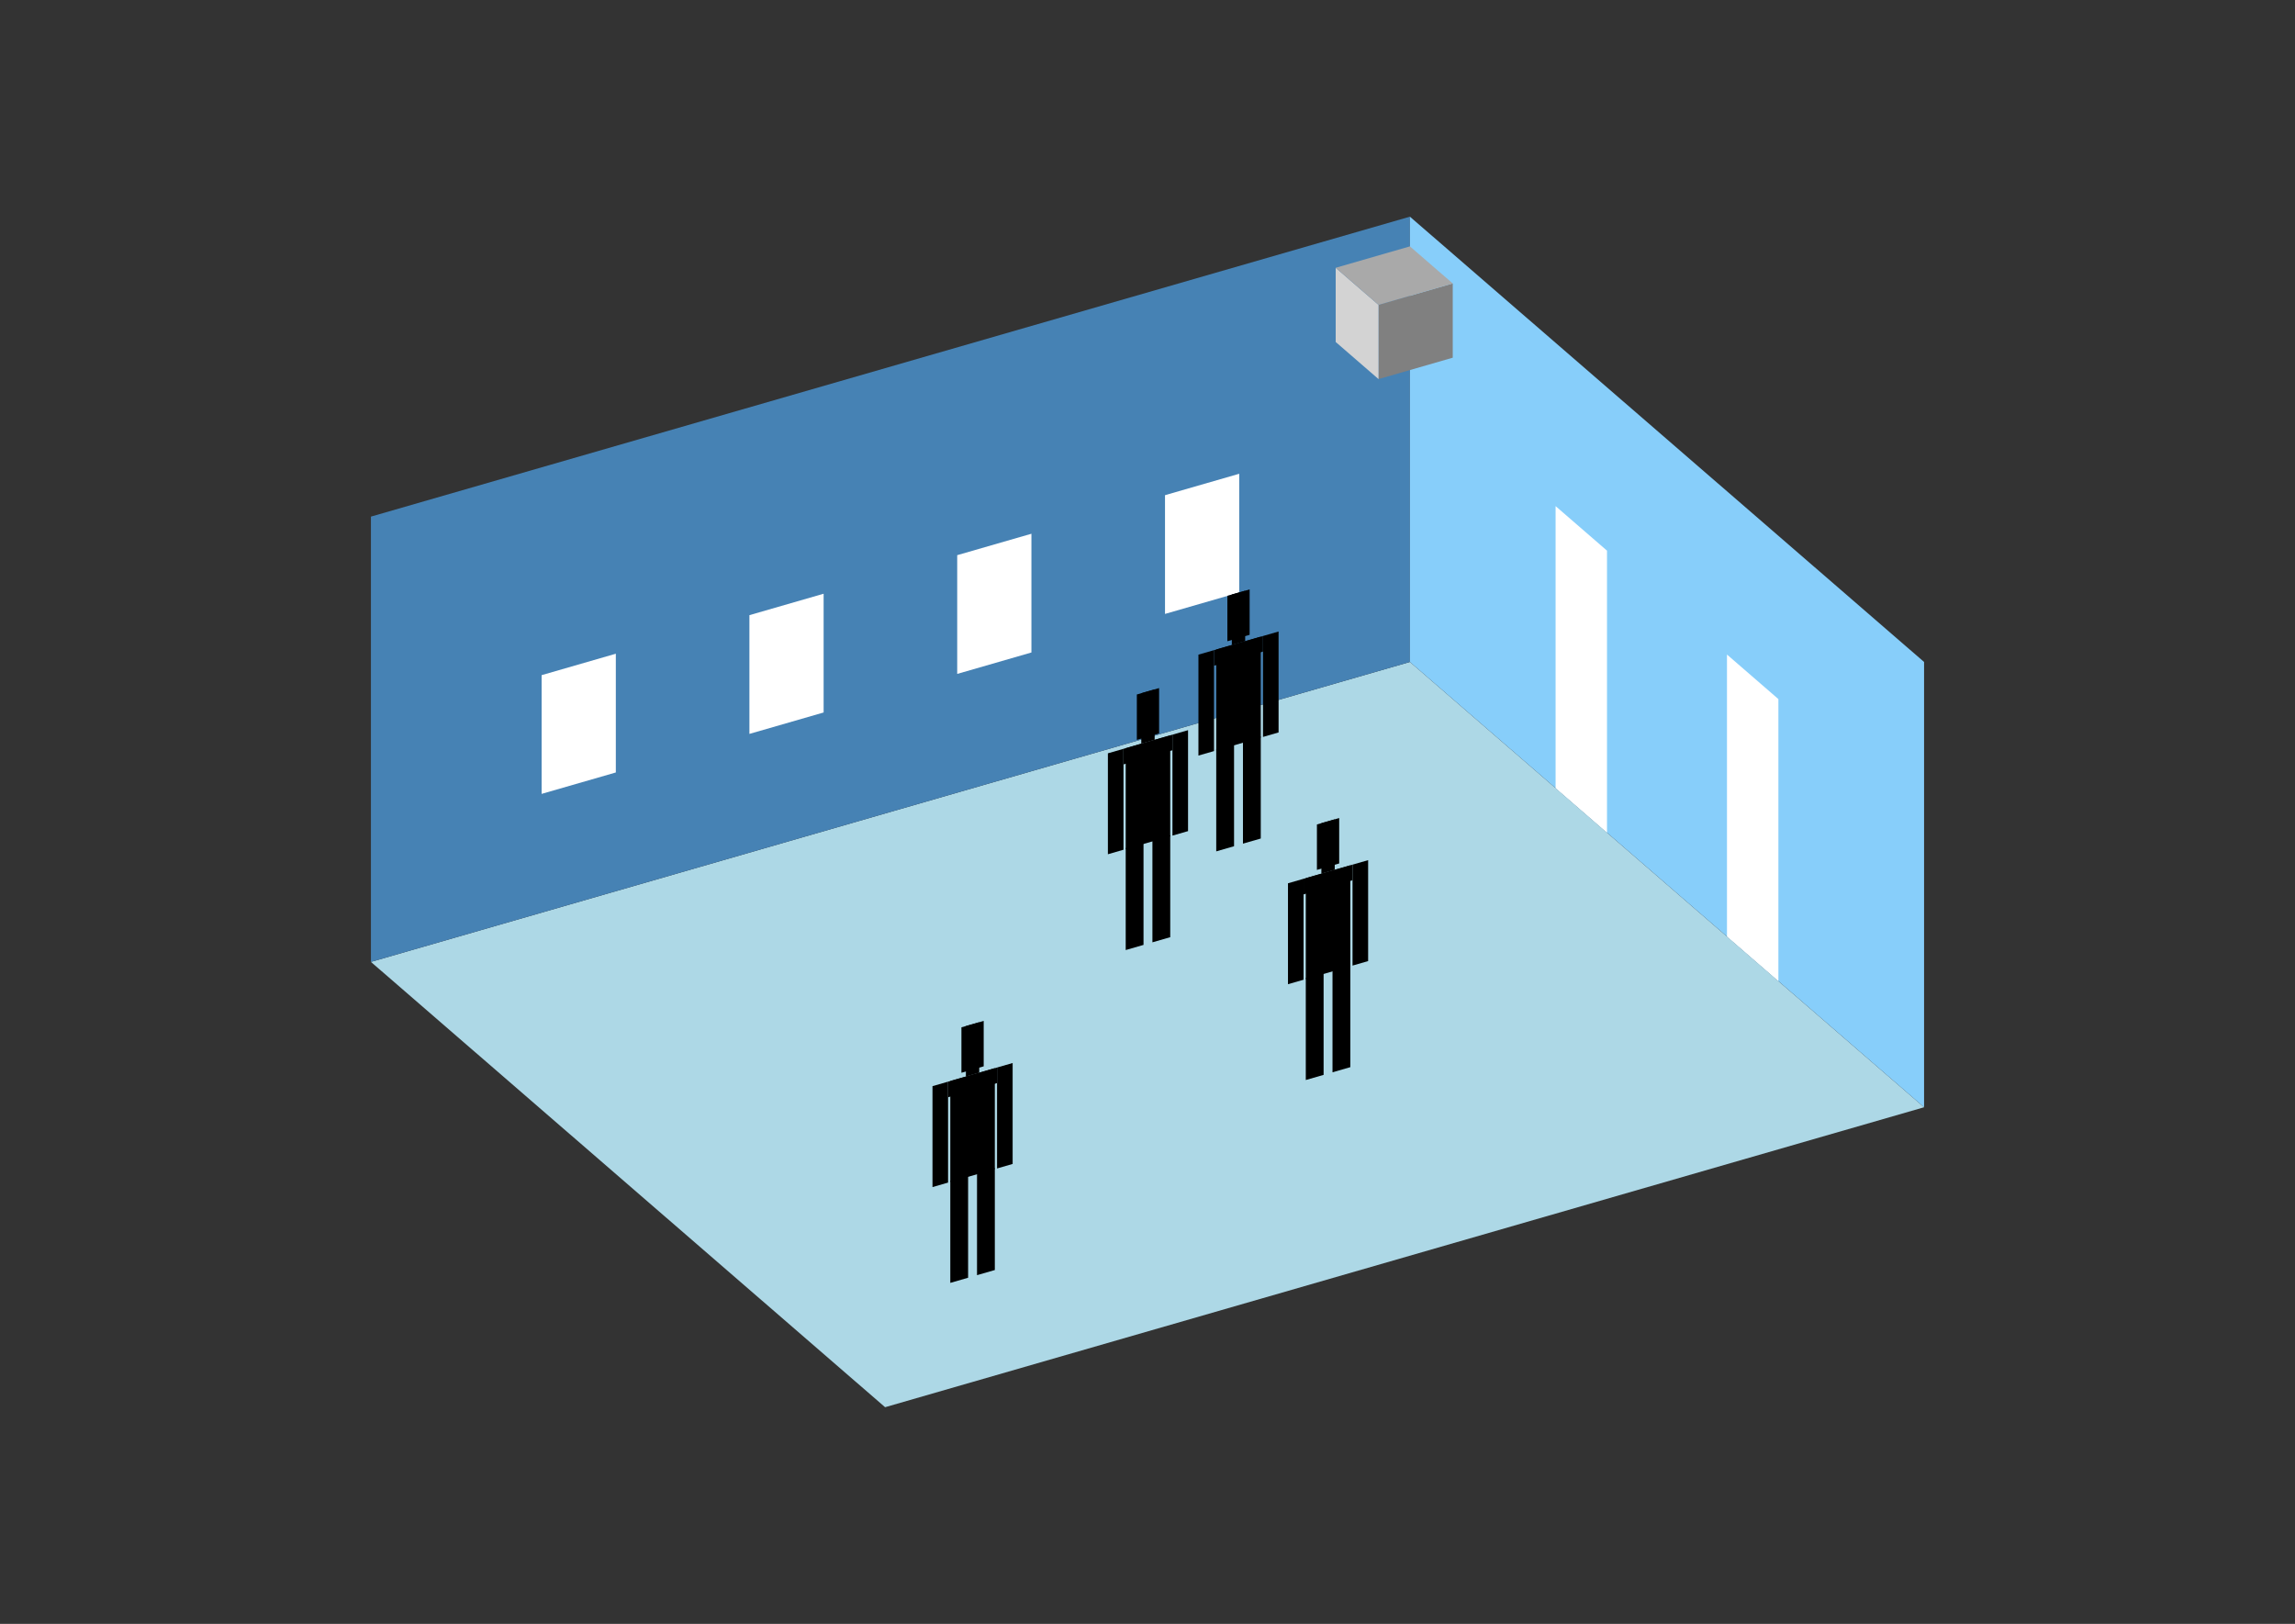 <?xml version="1.0" encoding="UTF-8"?>
<svg
  xmlns="http://www.w3.org/2000/svg"
  width="848"
  height="600"
  style="background-color:white"
>
  <rect width="100%" height="100%" fill="#333333" stroke="none"/>
  <polygon fill="lightblue" points="327.04,519.942 137.057,355.412 520.96,244.588 710.943,409.118" />
  <polygon fill="steelblue" points="137.057,355.412 137.057,190.882 520.96,80.058 520.96,244.588" />
  <polygon fill="lightskyblue" points="710.943,409.118 710.943,244.588 520.96,80.058 520.96,244.588" />
  <polygon fill="white" points="593.787,307.658 593.787,203.456 574.789,187.003 574.789,291.205" />
  <polygon fill="white" points="657.115,362.501 657.115,258.299 638.116,241.846 638.116,346.048" />
  <polygon fill="white" points="200.127,293.33 200.127,249.456 227.548,241.54 227.548,285.414" />
  <polygon fill="white" points="276.907,271.166 276.907,227.291 304.329,219.375 304.329,263.25" />
  <polygon fill="white" points="353.688,249.001 353.688,205.126 381.11,197.21 381.11,241.085" />
  <polygon fill="white" points="430.469,226.836 430.469,182.962 457.89,175.046 457.89,218.92" />
  <polygon fill="grey" points="509.37,140.075 509.37,112.654 536.792,104.738 536.792,132.16" />
  <polygon fill="lightgrey" points="509.37,140.075 509.37,112.654 493.539,98.943 493.539,126.365" />
  <polygon fill="darkgrey" points="509.37,112.654 493.539,98.943 520.96,91.027 536.792,104.738" />
  <polygon fill="hsl(288.0,50.0%,72.092%)" points="449.4,314.568 449.4,276.901 455.981,275.001 455.981,312.668" />
  <polygon fill="hsl(288.0,50.0%,72.092%)" points="465.853,309.818 465.853,272.152 459.272,274.052 459.272,311.718" />
  <polygon fill="hsl(288.0,50.0%,72.092%)" points="442.819,279.174 442.819,241.881 448.577,240.218 448.577,277.512" />
  <polygon fill="hsl(288.0,50.0%,72.092%)" points="466.675,272.287 466.675,234.994 472.434,233.331 472.434,270.625" />
  <polygon fill="hsl(288.0,50.0%,72.092%)" points="448.577,245.977 448.577,240.218 466.675,234.994 466.675,240.752" />
  <polygon fill="hsl(288.0,50.0%,72.092%)" points="449.4,277.274 449.4,239.981 465.853,235.231 465.853,272.525" />
  <polygon fill="hsl(288.0,50.0%,72.092%)" points="453.513,236.929 453.513,220.147 461.74,217.772 461.74,234.554" />
  <polygon fill="hsl(288.0,50.0%,72.092%)" points="455.158,238.318 455.158,219.672 460.094,218.247 460.094,236.894" />
  <polygon fill="hsl(288.0,50.0%,65.983%)" points="415.948,351.026 415.948,313.359 422.529,311.46 422.529,349.126" />
  <polygon fill="hsl(288.0,50.0%,65.983%)" points="432.401,346.276 432.401,308.61 425.82,310.51 425.82,348.176" />
  <polygon fill="hsl(288.0,50.0%,65.983%)" points="409.367,315.632 409.367,278.339 415.125,276.676 415.125,313.97" />
  <polygon fill="hsl(288.0,50.0%,65.983%)" points="433.224,308.745 433.224,271.452 438.982,269.79 438.982,307.083" />
  <polygon fill="hsl(288.0,50.0%,65.983%)" points="415.125,282.435 415.125,276.676 433.224,271.452 433.224,277.21" />
  <polygon fill="hsl(288.0,50.0%,65.983%)" points="415.948,313.732 415.948,276.439 432.401,271.689 432.401,308.983" />
  <polygon fill="hsl(288.0,50.0%,65.983%)" points="420.061,273.387 420.061,256.605 428.288,254.23 428.288,271.012" />
  <polygon fill="hsl(288.0,50.0%,65.983%)" points="421.706,274.777 421.706,256.13 426.642,254.705 426.642,273.352" />
  <polygon fill="hsl(288.0,50.0%,50.66%)" points="482.488,399.049 482.488,361.383 489.07,359.483 489.07,397.149" />
  <polygon fill="hsl(288.0,50.0%,50.66%)" points="498.941,394.3 498.941,356.633 492.36,358.533 492.36,396.2" />
  <polygon fill="hsl(288.0,50.0%,50.66%)" points="475.907,363.656 475.907,326.362 481.666,324.7 481.666,361.993" />
  <polygon fill="hsl(288.0,50.0%,50.66%)" points="499.764,356.769 499.764,319.475 505.523,317.813 505.523,355.106" />
  <polygon fill="hsl(288.0,50.0%,50.66%)" points="481.666,330.458 481.666,324.7 499.764,319.475 499.764,325.234" />
  <polygon fill="hsl(288.0,50.0%,50.66%)" points="482.488,361.756 482.488,324.462 498.941,319.713 498.941,357.006" />
  <polygon fill="hsl(288.0,50.0%,50.66%)" points="486.602,321.41 486.602,304.628 494.828,302.253 494.828,319.036" />
  <polygon fill="hsl(288.0,50.0%,50.66%)" points="488.247,322.8 488.247,304.153 493.183,302.728 493.183,321.375" />
  <polygon fill="hsl(288.0,50.0%,42.218%)" points="351.135,474.007 351.135,436.34 357.716,434.44 357.716,472.107" />
  <polygon fill="hsl(288.0,50.0%,42.218%)" points="367.588,469.257 367.588,431.591 361.007,433.49 361.007,471.157" />
  <polygon fill="hsl(288.0,50.0%,42.218%)" points="344.554,438.613 344.554,401.319 350.312,399.657 350.312,436.951" />
  <polygon fill="hsl(288.0,50.0%,42.218%)" points="368.411,431.726 368.411,394.433 374.169,392.77 374.169,430.064" />
  <polygon fill="hsl(288.0,50.0%,42.218%)" points="350.312,405.416 350.312,399.657 368.411,394.433 368.411,400.191" />
  <polygon fill="hsl(288.0,50.0%,42.218%)" points="351.135,436.713 351.135,399.42 367.588,394.67 367.588,431.964" />
  <polygon fill="hsl(288.0,50.0%,42.218%)" points="355.248,396.368 355.248,379.586 363.475,377.211 363.475,393.993" />
  <polygon fill="hsl(288.0,50.0%,42.218%)" points="356.894,397.757 356.894,379.111 361.83,377.686 361.83,396.332" />
</svg>
